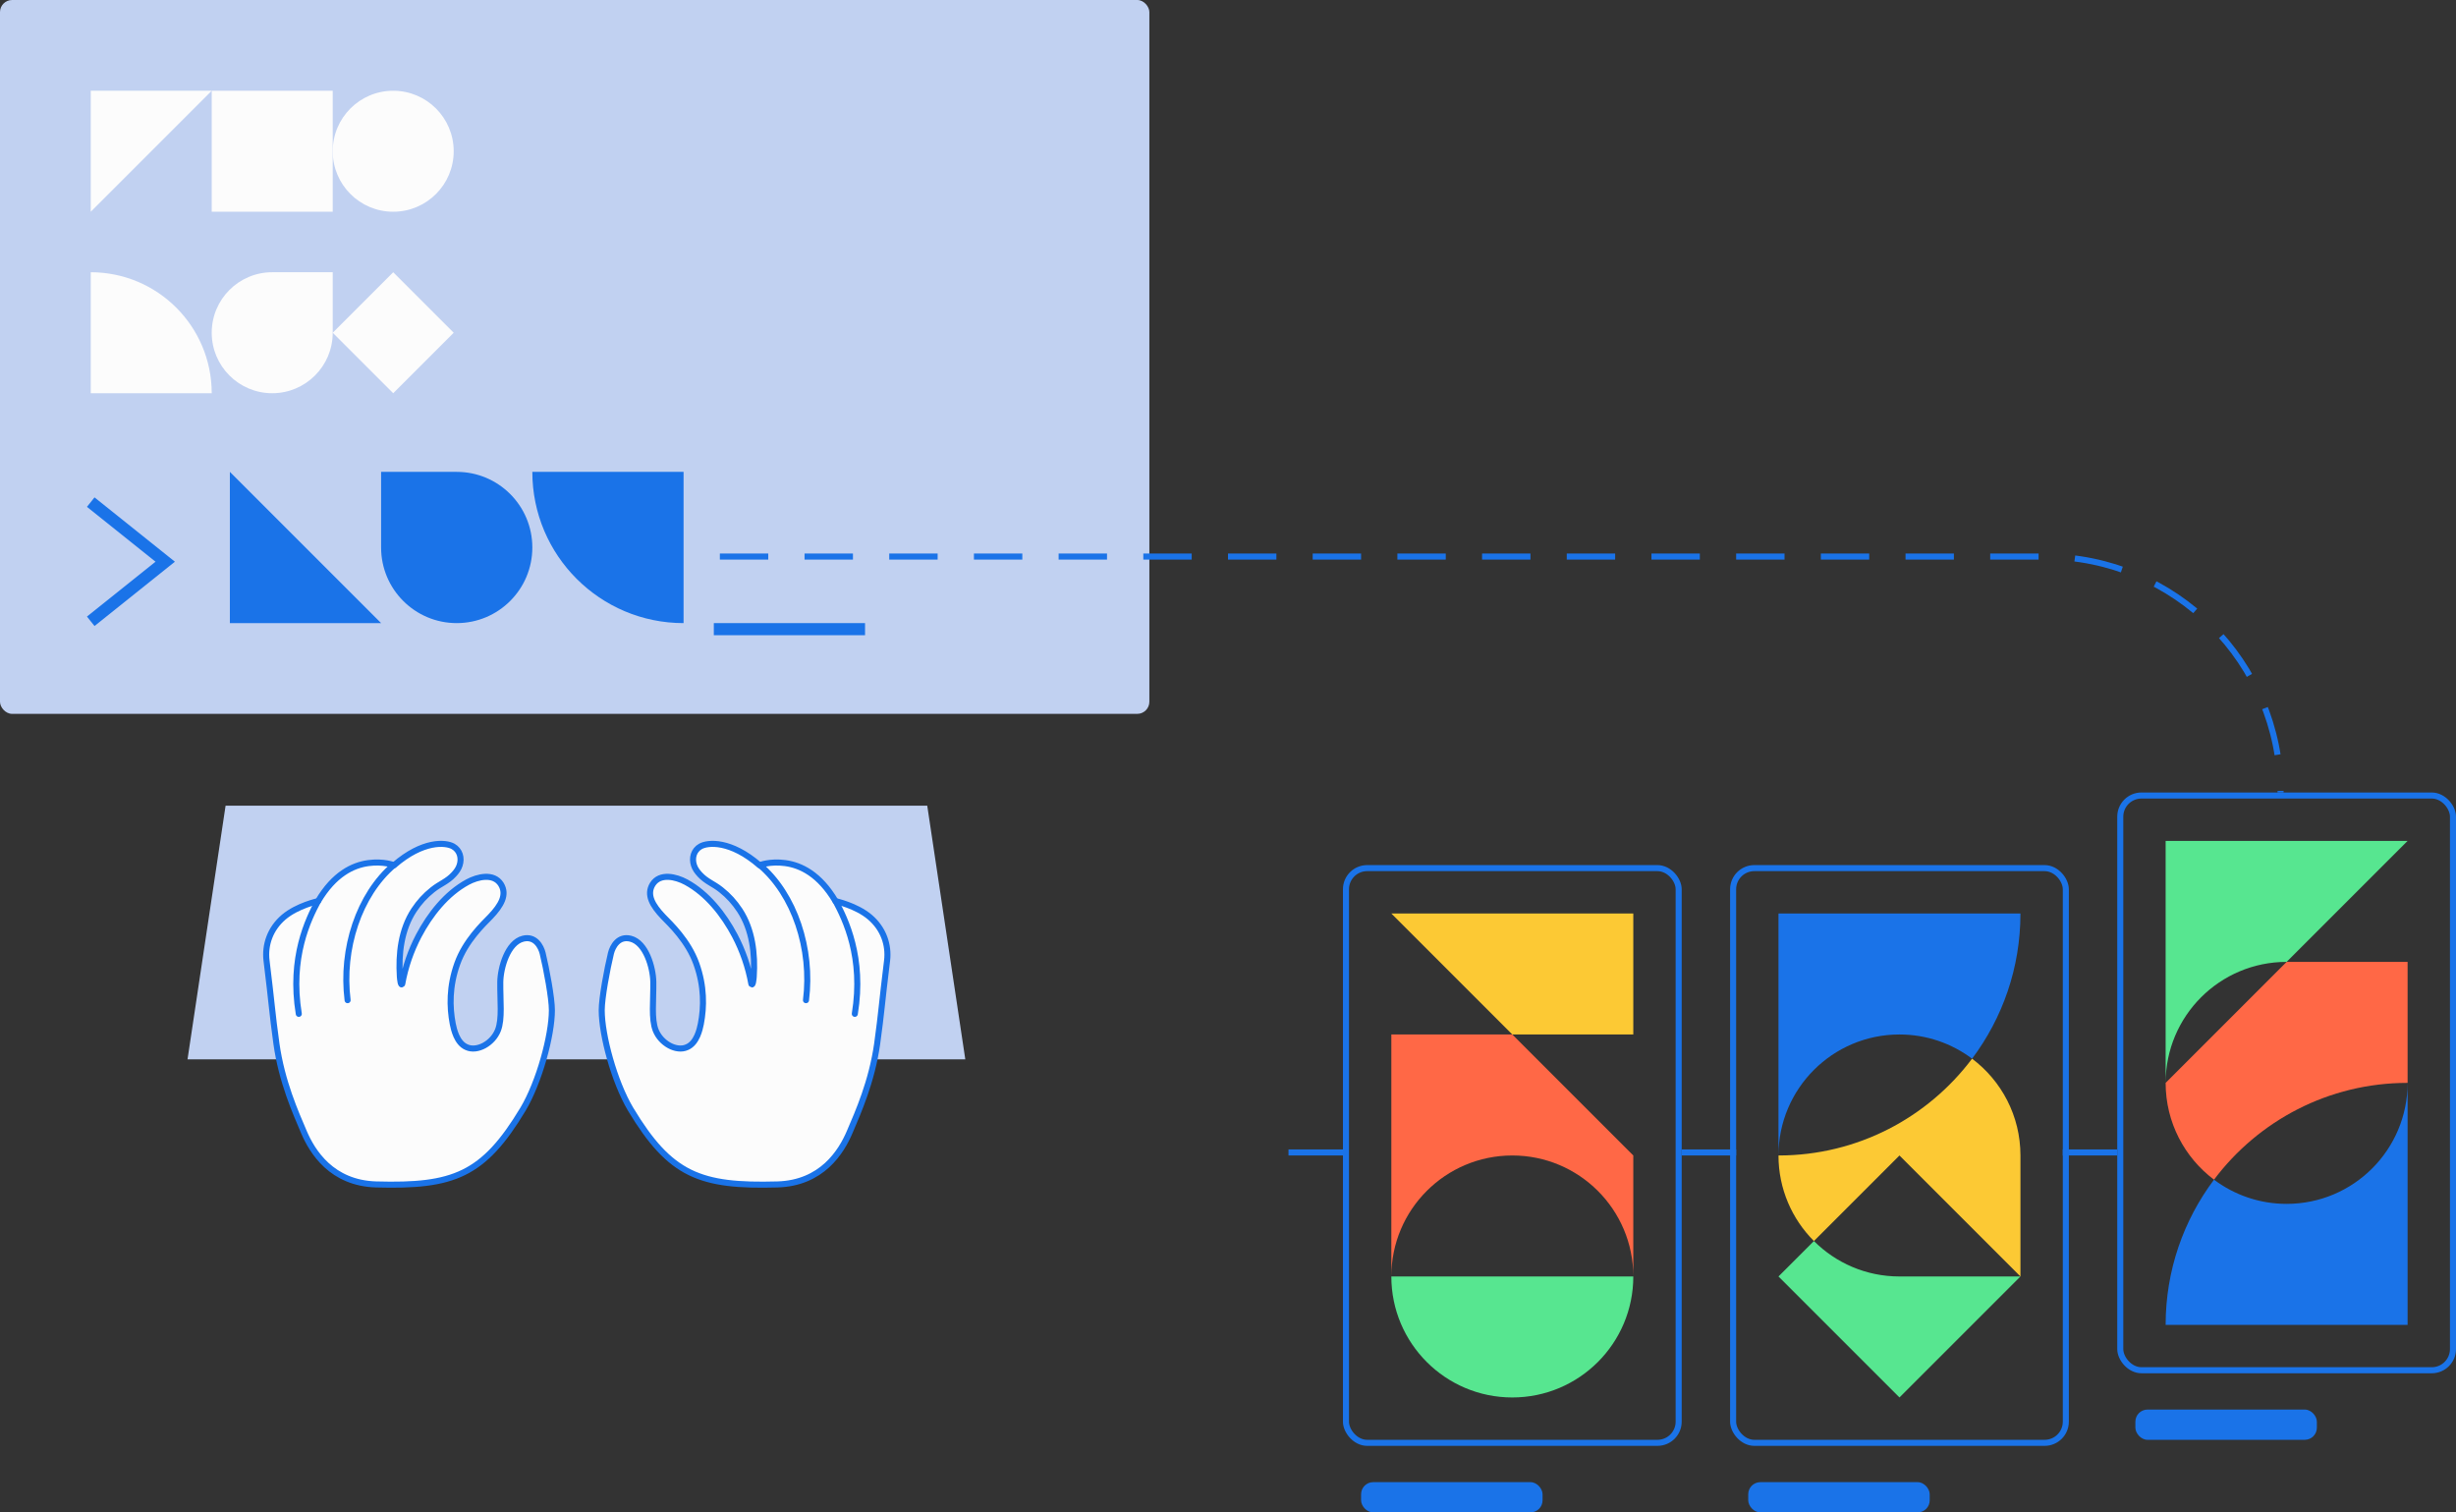<svg width="406" height="250" viewBox="0 0 406 250" fill="none" xmlns="http://www.w3.org/2000/svg">
<rect x="0" y="0" width="406" height="250" fill="#333333" stroke="none"/>
<path fill-rule="evenodd" clip-rule="evenodd" d="M230 151H270V171H250L230 151Z" fill="#FCC934"/>
<path d="M270 191L250 171L230 171V211C230 199.954 238.955 191 250 191C261.046 191 270 199.954 270 211V191Z" fill="#FF6846"/>
<path d="M250 231C238.955 231 230 222.046 230 211L270 211C270 222.046 261.045 231 250 231Z" fill="#57E690"/>
<rect x="222.5" y="143.5" width="55" height="95" rx="3.5" stroke="#1A73E8"/>
<rect x="225" y="245" width="30" height="5" rx="2" fill="#1A73E8"/>
<line x1="278" y1="190.5" x2="287" y2="190.5" stroke="#1A73E8"/>
<line x1="341" y1="190.5" x2="350" y2="190.5" stroke="#1A73E8"/>
<path d="M378 159C366.954 159 358 167.954 358 179V139H398L378 159Z" fill="#57E690"/>
<path d="M378 159L358 179C358 185.542 361.141 191.351 365.997 195C373.295 185.284 384.914 179 398 179V159H378Z" fill="#FF6846"/>
<path d="M358 219C358 209.995 360.975 201.685 365.997 195C369.34 197.511 373.496 199 378 199C389.046 199 398 190.046 398 179V219H358Z" fill="#1A73E8"/>
<rect x="350.5" y="131.5" width="55" height="95" rx="3.5" stroke="#1A73E8"/>
<rect x="353" y="233" width="30" height="5" rx="2" fill="#1A73E8"/>
<path d="M314 171C302.955 171 294 179.954 294 191V151H334C334 160.005 331.024 168.315 326.002 175.001C322.659 172.489 318.503 171 314 171Z" fill="#1A73E8"/>
<path d="M326.002 175C318.705 184.716 307.086 191 294 191C294 196.523 296.238 201.523 299.858 205.142L314 191L334 211V191C334 184.458 330.859 178.649 326.002 175Z" fill="#FCC934"/>
<path d="M299.858 205.142L294 211L314 231L334 211H314C308.477 211 303.477 208.761 299.858 205.142Z" fill="#57E690"/>
<rect x="286.5" y="143.5" width="55" height="95" rx="3.5" stroke="#1A73E8"/>
<rect x="289" y="245" width="30" height="5" rx="2" fill="#1A73E8"/>
<line x1="213" y1="190.5" x2="222" y2="190.5" stroke="#1A73E8"/>
<rect width="190" height="118" rx="2" fill="#C1D1F1"/>
<path d="M15 102.7L27.312 92.85L15 83" stroke="#1A73E8" stroke-width="2"/>
<line x1="118" y1="104" x2="143" y2="104" stroke="#1A73E8" stroke-width="2"/>
<g clip-path="url(#clip0)">
<path d="M63 90.5C63 97.404 68.596 103 75.5 103C82.404 103 88 97.404 88 90.5C88 83.596 82.404 78 75.5 78L63 78L63 90.5Z" fill="#1A73E8"/>
<path d="M88 78C88 91.807 99.193 103 113 103L113 78L88 78Z" fill="#1A73E8"/>
<path d="M38 103L63 103L38 78L38 103Z" fill="#1A73E8"/>
</g>
<path d="M15 15L15 35L35 15L15 15Z" fill="#FCFCFC"/>
<ellipse cx="65" cy="25" rx="10" ry="10" fill="#FCFCFC"/>
<rect x="35" y="15" width="20" height="20" fill="#FCFCFC"/>
<g clip-path="url(#clip1)">
<path d="M65 65L55 55L65 45L75 55L65 65Z" fill="#FCFCFC"/>
<path d="M45 45C39.477 45 35 49.477 35 55C35 60.523 39.477 65 45 65C50.523 65 55 60.523 55 55L55 45L45 45Z" fill="#FCFCFC"/>
<path d="M35 65C35 53.954 26.046 45 15 45L15 65L35 65Z" fill="#FCFCFC"/>
</g>
<path d="M31 175.106L37.292 133.177H153.282L159.573 175.106H31Z" fill="#C1D1F1"/>
<path d="M74.845 169.247C74.312 166.459 74.241 163.071 75.592 159.294C76.942 155.518 79.857 152.765 81.066 151.529C82.843 149.659 83.874 147.894 82.808 146.165C81.599 144.259 78.933 144.929 77.298 145.812C73.779 147.718 71.077 151.176 69.229 154.671C67.914 157.176 66.989 159.859 66.492 162.647C66.243 163.035 66.136 161.871 66.101 161.447C65.852 157.671 66.314 153.682 68.411 150.471C69.3 149.129 70.26 148.071 71.504 147.082C72.784 146.059 73.921 145.741 75.023 144.541C75.45 144.082 75.805 143.588 75.983 143.023C76.374 141.823 76.018 140.553 74.916 139.918C73.672 139.212 69.904 138.894 65.141 143.023C65.141 143.023 63.435 142.318 60.875 142.671C58.316 143.023 55.223 144.506 52.593 148.953C52.593 148.953 49.145 149.694 46.905 151.6C44.666 153.506 43.742 156.188 44.062 158.8C44.986 166.282 44.95 167.129 45.697 172.529C46.585 178.812 48.86 183.894 50.247 187.141C51.633 190.388 54.832 195.576 62.191 195.788C74.952 196.141 79.893 194.271 86.469 183.329C89.135 178.847 91.232 171.153 91.232 166.988C91.232 164.976 90.344 160.212 89.704 157.565C89.419 156.435 88.46 154.671 86.469 155.165C83.91 155.8 82.737 159.965 82.701 162.329C82.666 165.471 83.057 168.4 82.31 170.306C81.457 172.459 78.898 173.906 77.12 173.094C75.485 172.388 75.023 170.094 74.845 169.247Z" fill="#FCFCFC" stroke="#1A73E8" stroke-miterlimit="10" stroke-linecap="round" stroke-linejoin="round"/>
<path d="M52.592 148.918C50.957 151.953 47.864 158.271 49.393 167.588" stroke="#1A73E8" stroke-miterlimit="10" stroke-linecap="round" stroke-linejoin="round"/>
<path d="M57.463 165.329C56.397 156.859 59.347 147.894 65.106 142.988" stroke="#1A73E8" stroke-miterlimit="10" stroke-linecap="round" stroke-linejoin="round"/>
<path d="M115.856 169.247C116.389 166.459 116.46 163.071 115.109 159.294C113.759 155.518 110.844 152.765 109.635 151.529C107.858 149.659 106.827 147.894 107.893 146.165C109.102 144.259 111.768 144.929 113.403 145.812C116.922 147.718 119.624 151.176 121.472 154.671C122.788 157.176 123.712 159.859 124.209 162.647C124.458 163.035 124.565 161.871 124.6 161.447C124.849 157.671 124.387 153.682 122.29 150.471C121.401 149.129 120.441 148.071 119.197 147.082C117.918 146.059 116.78 145.741 115.678 144.541C115.252 144.082 114.896 143.588 114.718 143.023C114.327 141.823 114.683 140.553 115.785 139.918C117.029 139.212 120.797 138.894 125.56 143.023C125.56 143.023 127.267 142.318 129.826 142.671C132.385 143.023 135.478 144.506 138.108 148.953C138.108 148.953 141.556 149.694 143.796 151.6C146.035 153.506 146.96 156.188 146.64 158.8C145.715 166.282 145.751 167.129 145.004 172.529C144.116 178.812 141.841 183.894 140.454 187.141C139.068 190.388 135.869 195.576 128.511 195.788C115.749 196.141 110.808 194.271 104.232 183.329C101.566 178.847 99.469 171.153 99.469 166.988C99.469 164.976 100.357 160.212 100.997 157.565C101.282 156.435 102.241 154.671 104.232 155.165C106.791 155.8 107.965 159.965 108 162.329C108.036 165.471 107.645 168.4 108.391 170.306C109.244 172.459 111.804 173.906 113.581 173.094C115.216 172.388 115.678 170.094 115.856 169.247Z" fill="#FCFCFC" stroke="#1A73E8" stroke-miterlimit="10" stroke-linecap="round" stroke-linejoin="round"/>
<path d="M138.109 148.918C139.744 151.953 142.837 158.271 141.308 167.588" stroke="#1A73E8" stroke-miterlimit="10" stroke-linecap="round" stroke-linejoin="round"/>
<path d="M133.238 165.329C134.304 156.859 131.354 147.894 125.595 142.988" stroke="#1A73E8" stroke-miterlimit="10" stroke-linecap="round" stroke-linejoin="round"/>
<path d="M119 92H338C359.539 92 377 109.461 377 131V131" stroke="#1A73E8" stroke-dasharray="8 6"/>
<defs>
<clipPath id="clip0">
<rect width="75" height="25" fill="white" transform="translate(38 78)"/>
</clipPath>
<clipPath id="clip1">
<rect width="60" height="20" fill="white" transform="translate(15 45)"/>
</clipPath>
</defs>
</svg>
